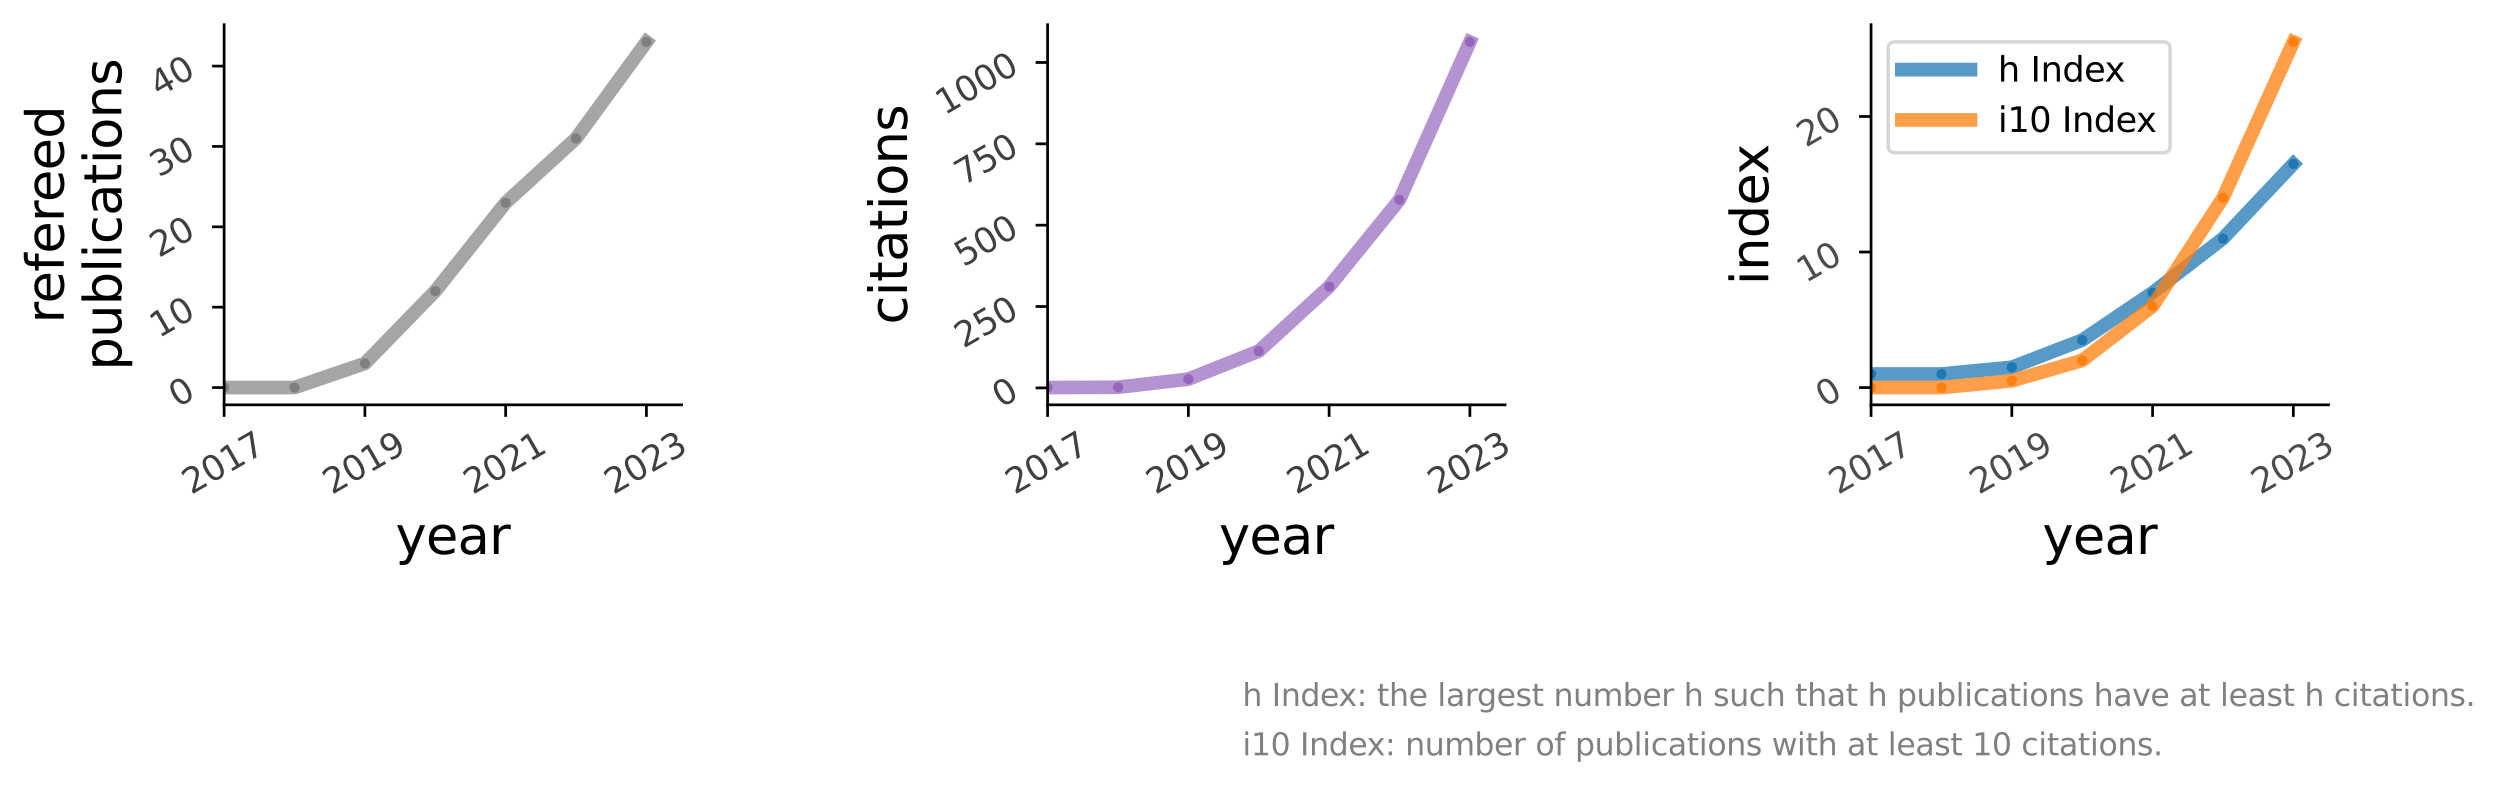 <?xml version="1.0" encoding="utf-8" standalone="no"?>
<!DOCTYPE svg PUBLIC "-//W3C//DTD SVG 1.1//EN"
  "http://www.w3.org/Graphics/SVG/1.1/DTD/svg11.dtd">
<svg xmlns:xlink="http://www.w3.org/1999/xlink" width="729.186pt" height="229.392pt" viewBox="0 0 729.186 229.392" xmlns="http://www.w3.org/2000/svg" version="1.1">
 <defs>
  <style type="text/css">*{stroke-linejoin: round; stroke-linecap: butt}</style>
 </defs>
 <g id="figure_1">
  <g id="patch_1">
   <path d="M 0 229.392 
L 729.186 229.392 
L 729.186 0 
L 0 0 
z
" style="fill: #ffffff"/>
  </g>
  <g id="axes_1">
   <g id="patch_2">
    <path d="M 65.373 118.08 
L 198.808 118.08 
L 198.808 7.2 
L 65.373 7.2 
z
" style="fill: #ffffff"/>
   </g>
   <g id="matplotlib.axis_1">
    <g id="xtick_1">
     <g id="line2d_1">
      <defs>
       <path id="m513658cfde" d="M 0 0 
L 0 3.5 
" style="stroke: #000000; stroke-width: 0.8"/>
      </defs>
      <g>
       <use xlink:href="#m513658cfde" x="65.373" y="118.08" style="stroke: #000000; stroke-width: 0.8"/>
      </g>
     </g>
     <g id="text_1">
      <!-- 2017 -->
      <g style="opacity: 0.75" transform="translate(55.733 144.385) rotate(-30) scale(0.1 -0.1)">
       <defs>
        <path id="DejaVuSans-32" d="M 1228 531 
L 3431 531 
L 3431 0 
L 469 0 
L 469 531 
Q 828 903 1448 1529 
Q 2069 2156 2228 2338 
Q 2531 2678 2651 2914 
Q 2772 3150 2772 3378 
Q 2772 3750 2511 3984 
Q 2250 4219 1831 4219 
Q 1534 4219 1204 4116 
Q 875 4013 500 3803 
L 500 4441 
Q 881 4594 1212 4672 
Q 1544 4750 1819 4750 
Q 2544 4750 2975 4387 
Q 3406 4025 3406 3419 
Q 3406 3131 3298 2873 
Q 3191 2616 2906 2266 
Q 2828 2175 2409 1742 
Q 1991 1309 1228 531 
z
" transform="scale(0.016)"/>
        <path id="DejaVuSans-30" d="M 2034 4250 
Q 1547 4250 1301 3770 
Q 1056 3291 1056 2328 
Q 1056 1369 1301 889 
Q 1547 409 2034 409 
Q 2525 409 2770 889 
Q 3016 1369 3016 2328 
Q 3016 3291 2770 3770 
Q 2525 4250 2034 4250 
z
M 2034 4750 
Q 2819 4750 3233 4129 
Q 3647 3509 3647 2328 
Q 3647 1150 3233 529 
Q 2819 -91 2034 -91 
Q 1250 -91 836 529 
Q 422 1150 422 2328 
Q 422 3509 836 4129 
Q 1250 4750 2034 4750 
z
" transform="scale(0.016)"/>
        <path id="DejaVuSans-31" d="M 794 531 
L 1825 531 
L 1825 4091 
L 703 3866 
L 703 4441 
L 1819 4666 
L 2450 4666 
L 2450 531 
L 3481 531 
L 3481 0 
L 794 0 
L 794 531 
z
" transform="scale(0.016)"/>
        <path id="DejaVuSans-37" d="M 525 4666 
L 3525 4666 
L 3525 4397 
L 1831 0 
L 1172 0 
L 2766 4134 
L 525 4134 
L 525 4666 
z
" transform="scale(0.016)"/>
       </defs>
       <use xlink:href="#DejaVuSans-32"/>
       <use xlink:href="#DejaVuSans-30" x="63.623"/>
       <use xlink:href="#DejaVuSans-31" x="127.246"/>
       <use xlink:href="#DejaVuSans-37" x="190.869"/>
      </g>
     </g>
    </g>
    <g id="xtick_2">
     <g id="line2d_2">
      <g>
       <use xlink:href="#m513658cfde" x="106.43" y="118.08" style="stroke: #000000; stroke-width: 0.8"/>
      </g>
     </g>
     <g id="text_2">
      <!-- 2019 -->
      <g style="opacity: 0.75" transform="translate(96.79 144.385) rotate(-30) scale(0.1 -0.1)">
       <defs>
        <path id="DejaVuSans-39" d="M 703 97 
L 703 672 
Q 941 559 1184 500 
Q 1428 441 1663 441 
Q 2288 441 2617 861 
Q 2947 1281 2994 2138 
Q 2813 1869 2534 1725 
Q 2256 1581 1919 1581 
Q 1219 1581 811 2004 
Q 403 2428 403 3163 
Q 403 3881 828 4315 
Q 1253 4750 1959 4750 
Q 2769 4750 3195 4129 
Q 3622 3509 3622 2328 
Q 3622 1225 3098 567 
Q 2575 -91 1691 -91 
Q 1453 -91 1209 -44 
Q 966 3 703 97 
z
M 1959 2075 
Q 2384 2075 2632 2365 
Q 2881 2656 2881 3163 
Q 2881 3666 2632 3958 
Q 2384 4250 1959 4250 
Q 1534 4250 1286 3958 
Q 1038 3666 1038 3163 
Q 1038 2656 1286 2365 
Q 1534 2075 1959 2075 
z
" transform="scale(0.016)"/>
       </defs>
       <use xlink:href="#DejaVuSans-32"/>
       <use xlink:href="#DejaVuSans-30" x="63.623"/>
       <use xlink:href="#DejaVuSans-31" x="127.246"/>
       <use xlink:href="#DejaVuSans-39" x="190.869"/>
      </g>
     </g>
    </g>
    <g id="xtick_3">
     <g id="line2d_3">
      <g>
       <use xlink:href="#m513658cfde" x="147.487" y="118.08" style="stroke: #000000; stroke-width: 0.8"/>
      </g>
     </g>
     <g id="text_3">
      <!-- 2021 -->
      <g style="opacity: 0.75" transform="translate(137.846 144.385) rotate(-30) scale(0.1 -0.1)">
       <use xlink:href="#DejaVuSans-32"/>
       <use xlink:href="#DejaVuSans-30" x="63.623"/>
       <use xlink:href="#DejaVuSans-32" x="127.246"/>
       <use xlink:href="#DejaVuSans-31" x="190.869"/>
      </g>
     </g>
    </g>
    <g id="xtick_4">
     <g id="line2d_4">
      <g>
       <use xlink:href="#m513658cfde" x="188.544" y="118.08" style="stroke: #000000; stroke-width: 0.8"/>
      </g>
     </g>
     <g id="text_4">
      <!-- 2023 -->
      <g style="opacity: 0.75" transform="translate(178.903 144.385) rotate(-30) scale(0.1 -0.1)">
       <defs>
        <path id="DejaVuSans-33" d="M 2597 2516 
Q 3050 2419 3304 2112 
Q 3559 1806 3559 1356 
Q 3559 666 3084 287 
Q 2609 -91 1734 -91 
Q 1441 -91 1130 -33 
Q 819 25 488 141 
L 488 750 
Q 750 597 1062 519 
Q 1375 441 1716 441 
Q 2309 441 2620 675 
Q 2931 909 2931 1356 
Q 2931 1769 2642 2001 
Q 2353 2234 1838 2234 
L 1294 2234 
L 1294 2753 
L 1863 2753 
Q 2328 2753 2575 2939 
Q 2822 3125 2822 3475 
Q 2822 3834 2567 4026 
Q 2313 4219 1838 4219 
Q 1578 4219 1281 4162 
Q 984 4106 628 3988 
L 628 4550 
Q 988 4650 1302 4700 
Q 1616 4750 1894 4750 
Q 2613 4750 3031 4423 
Q 3450 4097 3450 3541 
Q 3450 3153 3228 2886 
Q 3006 2619 2597 2516 
z
" transform="scale(0.016)"/>
       </defs>
       <use xlink:href="#DejaVuSans-32"/>
       <use xlink:href="#DejaVuSans-30" x="63.623"/>
       <use xlink:href="#DejaVuSans-32" x="127.246"/>
       <use xlink:href="#DejaVuSans-33" x="190.869"/>
      </g>
     </g>
    </g>
    <g id="text_5">
     <!-- year -->
     <g transform="translate(115.357 161.584) scale(0.15 -0.15)">
      <defs>
       <path id="DejaVuSans-79" d="M 2059 -325 
Q 1816 -950 1584 -1140 
Q 1353 -1331 966 -1331 
L 506 -1331 
L 506 -850 
L 844 -850 
Q 1081 -850 1212 -737 
Q 1344 -625 1503 -206 
L 1606 56 
L 191 3500 
L 800 3500 
L 1894 763 
L 2988 3500 
L 3597 3500 
L 2059 -325 
z
" transform="scale(0.016)"/>
       <path id="DejaVuSans-65" d="M 3597 1894 
L 3597 1613 
L 953 1613 
Q 991 1019 1311 708 
Q 1631 397 2203 397 
Q 2534 397 2845 478 
Q 3156 559 3463 722 
L 3463 178 
Q 3153 47 2828 -22 
Q 2503 -91 2169 -91 
Q 1331 -91 842 396 
Q 353 884 353 1716 
Q 353 2575 817 3079 
Q 1281 3584 2069 3584 
Q 2775 3584 3186 3129 
Q 3597 2675 3597 1894 
z
M 3022 2063 
Q 3016 2534 2758 2815 
Q 2500 3097 2075 3097 
Q 1594 3097 1305 2825 
Q 1016 2553 972 2059 
L 3022 2063 
z
" transform="scale(0.016)"/>
       <path id="DejaVuSans-61" d="M 2194 1759 
Q 1497 1759 1228 1600 
Q 959 1441 959 1056 
Q 959 750 1161 570 
Q 1363 391 1709 391 
Q 2188 391 2477 730 
Q 2766 1069 2766 1631 
L 2766 1759 
L 2194 1759 
z
M 3341 1997 
L 3341 0 
L 2766 0 
L 2766 531 
Q 2569 213 2275 61 
Q 1981 -91 1556 -91 
Q 1019 -91 701 211 
Q 384 513 384 1019 
Q 384 1609 779 1909 
Q 1175 2209 1959 2209 
L 2766 2209 
L 2766 2266 
Q 2766 2663 2505 2880 
Q 2244 3097 1772 3097 
Q 1472 3097 1187 3025 
Q 903 2953 641 2809 
L 641 3341 
Q 956 3463 1253 3523 
Q 1550 3584 1831 3584 
Q 2591 3584 2966 3190 
Q 3341 2797 3341 1997 
z
" transform="scale(0.016)"/>
       <path id="DejaVuSans-72" d="M 2631 2963 
Q 2534 3019 2420 3045 
Q 2306 3072 2169 3072 
Q 1681 3072 1420 2755 
Q 1159 2438 1159 1844 
L 1159 0 
L 581 0 
L 581 3500 
L 1159 3500 
L 1159 2956 
Q 1341 3275 1631 3429 
Q 1922 3584 2338 3584 
Q 2397 3584 2469 3576 
Q 2541 3569 2628 3553 
L 2631 2963 
z
" transform="scale(0.016)"/>
      </defs>
      <use xlink:href="#DejaVuSans-79"/>
      <use xlink:href="#DejaVuSans-65" x="59.18"/>
      <use xlink:href="#DejaVuSans-61" x="120.703"/>
      <use xlink:href="#DejaVuSans-72" x="181.982"/>
     </g>
    </g>
   </g>
   <g id="matplotlib.axis_2">
    <g id="ytick_1">
     <g id="line2d_5">
      <defs>
       <path id="mc7e61f5474" d="M 0 0 
L -3.5 0 
" style="stroke: #000000; stroke-width: 0.8"/>
      </defs>
      <g>
       <use xlink:href="#mc7e61f5474" x="65.373" y="113.04" style="stroke: #000000; stroke-width: 0.8"/>
      </g>
     </g>
     <g id="text_6">
      <!-- 0 -->
      <g style="opacity: 0.75" transform="translate(51.823 119.002) rotate(-30) scale(0.1 -0.1)">
       <use xlink:href="#DejaVuSans-30"/>
      </g>
     </g>
    </g>
    <g id="ytick_2">
     <g id="line2d_6">
      <g>
       <use xlink:href="#mc7e61f5474" x="65.373" y="89.598" style="stroke: #000000; stroke-width: 0.8"/>
      </g>
     </g>
     <g id="text_7">
      <!-- 10 -->
      <g style="opacity: 0.75" transform="translate(46.313 98.742) rotate(-30) scale(0.1 -0.1)">
       <use xlink:href="#DejaVuSans-31"/>
       <use xlink:href="#DejaVuSans-30" x="63.623"/>
      </g>
     </g>
    </g>
    <g id="ytick_3">
     <g id="line2d_7">
      <g>
       <use xlink:href="#mc7e61f5474" x="65.373" y="66.156" style="stroke: #000000; stroke-width: 0.8"/>
      </g>
     </g>
     <g id="text_8">
      <!-- 20 -->
      <g style="opacity: 0.75" transform="translate(46.313 75.3) rotate(-30) scale(0.1 -0.1)">
       <use xlink:href="#DejaVuSans-32"/>
       <use xlink:href="#DejaVuSans-30" x="63.623"/>
      </g>
     </g>
    </g>
    <g id="ytick_4">
     <g id="line2d_8">
      <g>
       <use xlink:href="#mc7e61f5474" x="65.373" y="42.714" style="stroke: #000000; stroke-width: 0.8"/>
      </g>
     </g>
     <g id="text_9">
      <!-- 30 -->
      <g style="opacity: 0.75" transform="translate(46.313 51.858) rotate(-30) scale(0.1 -0.1)">
       <use xlink:href="#DejaVuSans-33"/>
       <use xlink:href="#DejaVuSans-30" x="63.623"/>
      </g>
     </g>
    </g>
    <g id="ytick_5">
     <g id="line2d_9">
      <g>
       <use xlink:href="#mc7e61f5474" x="65.373" y="19.273" style="stroke: #000000; stroke-width: 0.8"/>
      </g>
     </g>
     <g id="text_10">
      <!-- 40 -->
      <g style="opacity: 0.75" transform="translate(46.313 28.416) rotate(-30) scale(0.1 -0.1)">
       <defs>
        <path id="DejaVuSans-34" d="M 2419 4116 
L 825 1625 
L 2419 1625 
L 2419 4116 
z
M 2253 4666 
L 3047 4666 
L 3047 1625 
L 3713 1625 
L 3713 1100 
L 3047 1100 
L 3047 0 
L 2419 0 
L 2419 1100 
L 313 1100 
L 313 1709 
L 2253 4666 
z
" transform="scale(0.016)"/>
       </defs>
       <use xlink:href="#DejaVuSans-34"/>
       <use xlink:href="#DejaVuSans-30" x="63.623"/>
      </g>
     </g>
    </g>
    <g id="text_11">
     <!-- refereed -->
     <g transform="translate(18.598 94.33) rotate(-90) scale(0.15 -0.15)">
      <defs>
       <path id="DejaVuSans-66" d="M 2375 4863 
L 2375 4384 
L 1825 4384 
Q 1516 4384 1395 4259 
Q 1275 4134 1275 3809 
L 1275 3500 
L 2222 3500 
L 2222 3053 
L 1275 3053 
L 1275 0 
L 697 0 
L 697 3053 
L 147 3053 
L 147 3500 
L 697 3500 
L 697 3744 
Q 697 4328 969 4595 
Q 1241 4863 1831 4863 
L 2375 4863 
z
" transform="scale(0.016)"/>
       <path id="DejaVuSans-64" d="M 2906 2969 
L 2906 4863 
L 3481 4863 
L 3481 0 
L 2906 0 
L 2906 525 
Q 2725 213 2448 61 
Q 2172 -91 1784 -91 
Q 1150 -91 751 415 
Q 353 922 353 1747 
Q 353 2572 751 3078 
Q 1150 3584 1784 3584 
Q 2172 3584 2448 3432 
Q 2725 3281 2906 2969 
z
M 947 1747 
Q 947 1113 1208 752 
Q 1469 391 1925 391 
Q 2381 391 2643 752 
Q 2906 1113 2906 1747 
Q 2906 2381 2643 2742 
Q 2381 3103 1925 3103 
Q 1469 3103 1208 2742 
Q 947 2381 947 1747 
z
" transform="scale(0.016)"/>
      </defs>
      <use xlink:href="#DejaVuSans-72"/>
      <use xlink:href="#DejaVuSans-65" x="38.863"/>
      <use xlink:href="#DejaVuSans-66" x="100.387"/>
      <use xlink:href="#DejaVuSans-65" x="135.592"/>
      <use xlink:href="#DejaVuSans-72" x="197.115"/>
      <use xlink:href="#DejaVuSans-65" x="235.979"/>
      <use xlink:href="#DejaVuSans-65" x="297.502"/>
      <use xlink:href="#DejaVuSans-64" x="359.025"/>
     </g>
     <!-- publications -->
     <g transform="translate(35.394 108.076) rotate(-90) scale(0.15 -0.15)">
      <defs>
       <path id="DejaVuSans-70" d="M 1159 525 
L 1159 -1331 
L 581 -1331 
L 581 3500 
L 1159 3500 
L 1159 2969 
Q 1341 3281 1617 3432 
Q 1894 3584 2278 3584 
Q 2916 3584 3314 3078 
Q 3713 2572 3713 1747 
Q 3713 922 3314 415 
Q 2916 -91 2278 -91 
Q 1894 -91 1617 61 
Q 1341 213 1159 525 
z
M 3116 1747 
Q 3116 2381 2855 2742 
Q 2594 3103 2138 3103 
Q 1681 3103 1420 2742 
Q 1159 2381 1159 1747 
Q 1159 1113 1420 752 
Q 1681 391 2138 391 
Q 2594 391 2855 752 
Q 3116 1113 3116 1747 
z
" transform="scale(0.016)"/>
       <path id="DejaVuSans-75" d="M 544 1381 
L 544 3500 
L 1119 3500 
L 1119 1403 
Q 1119 906 1312 657 
Q 1506 409 1894 409 
Q 2359 409 2629 706 
Q 2900 1003 2900 1516 
L 2900 3500 
L 3475 3500 
L 3475 0 
L 2900 0 
L 2900 538 
Q 2691 219 2414 64 
Q 2138 -91 1772 -91 
Q 1169 -91 856 284 
Q 544 659 544 1381 
z
M 1991 3584 
L 1991 3584 
z
" transform="scale(0.016)"/>
       <path id="DejaVuSans-62" d="M 3116 1747 
Q 3116 2381 2855 2742 
Q 2594 3103 2138 3103 
Q 1681 3103 1420 2742 
Q 1159 2381 1159 1747 
Q 1159 1113 1420 752 
Q 1681 391 2138 391 
Q 2594 391 2855 752 
Q 3116 1113 3116 1747 
z
M 1159 2969 
Q 1341 3281 1617 3432 
Q 1894 3584 2278 3584 
Q 2916 3584 3314 3078 
Q 3713 2572 3713 1747 
Q 3713 922 3314 415 
Q 2916 -91 2278 -91 
Q 1894 -91 1617 61 
Q 1341 213 1159 525 
L 1159 0 
L 581 0 
L 581 4863 
L 1159 4863 
L 1159 2969 
z
" transform="scale(0.016)"/>
       <path id="DejaVuSans-6c" d="M 603 4863 
L 1178 4863 
L 1178 0 
L 603 0 
L 603 4863 
z
" transform="scale(0.016)"/>
       <path id="DejaVuSans-69" d="M 603 3500 
L 1178 3500 
L 1178 0 
L 603 0 
L 603 3500 
z
M 603 4863 
L 1178 4863 
L 1178 4134 
L 603 4134 
L 603 4863 
z
" transform="scale(0.016)"/>
       <path id="DejaVuSans-63" d="M 3122 3366 
L 3122 2828 
Q 2878 2963 2633 3030 
Q 2388 3097 2138 3097 
Q 1578 3097 1268 2742 
Q 959 2388 959 1747 
Q 959 1106 1268 751 
Q 1578 397 2138 397 
Q 2388 397 2633 464 
Q 2878 531 3122 666 
L 3122 134 
Q 2881 22 2623 -34 
Q 2366 -91 2075 -91 
Q 1284 -91 818 406 
Q 353 903 353 1747 
Q 353 2603 823 3093 
Q 1294 3584 2113 3584 
Q 2378 3584 2631 3529 
Q 2884 3475 3122 3366 
z
" transform="scale(0.016)"/>
       <path id="DejaVuSans-74" d="M 1172 4494 
L 1172 3500 
L 2356 3500 
L 2356 3053 
L 1172 3053 
L 1172 1153 
Q 1172 725 1289 603 
Q 1406 481 1766 481 
L 2356 481 
L 2356 0 
L 1766 0 
Q 1100 0 847 248 
Q 594 497 594 1153 
L 594 3053 
L 172 3053 
L 172 3500 
L 594 3500 
L 594 4494 
L 1172 4494 
z
" transform="scale(0.016)"/>
       <path id="DejaVuSans-6f" d="M 1959 3097 
Q 1497 3097 1228 2736 
Q 959 2375 959 1747 
Q 959 1119 1226 758 
Q 1494 397 1959 397 
Q 2419 397 2687 759 
Q 2956 1122 2956 1747 
Q 2956 2369 2687 2733 
Q 2419 3097 1959 3097 
z
M 1959 3584 
Q 2709 3584 3137 3096 
Q 3566 2609 3566 1747 
Q 3566 888 3137 398 
Q 2709 -91 1959 -91 
Q 1206 -91 779 398 
Q 353 888 353 1747 
Q 353 2609 779 3096 
Q 1206 3584 1959 3584 
z
" transform="scale(0.016)"/>
       <path id="DejaVuSans-6e" d="M 3513 2113 
L 3513 0 
L 2938 0 
L 2938 2094 
Q 2938 2591 2744 2837 
Q 2550 3084 2163 3084 
Q 1697 3084 1428 2787 
Q 1159 2491 1159 1978 
L 1159 0 
L 581 0 
L 581 3500 
L 1159 3500 
L 1159 2956 
Q 1366 3272 1645 3428 
Q 1925 3584 2291 3584 
Q 2894 3584 3203 3211 
Q 3513 2838 3513 2113 
z
" transform="scale(0.016)"/>
       <path id="DejaVuSans-73" d="M 2834 3397 
L 2834 2853 
Q 2591 2978 2328 3040 
Q 2066 3103 1784 3103 
Q 1356 3103 1142 2972 
Q 928 2841 928 2578 
Q 928 2378 1081 2264 
Q 1234 2150 1697 2047 
L 1894 2003 
Q 2506 1872 2764 1633 
Q 3022 1394 3022 966 
Q 3022 478 2636 193 
Q 2250 -91 1575 -91 
Q 1294 -91 989 -36 
Q 684 19 347 128 
L 347 722 
Q 666 556 975 473 
Q 1284 391 1588 391 
Q 1994 391 2212 530 
Q 2431 669 2431 922 
Q 2431 1156 2273 1281 
Q 2116 1406 1581 1522 
L 1381 1569 
Q 847 1681 609 1914 
Q 372 2147 372 2553 
Q 372 3047 722 3315 
Q 1072 3584 1716 3584 
Q 2034 3584 2315 3537 
Q 2597 3491 2834 3397 
z
" transform="scale(0.016)"/>
      </defs>
      <use xlink:href="#DejaVuSans-70"/>
      <use xlink:href="#DejaVuSans-75" x="63.477"/>
      <use xlink:href="#DejaVuSans-62" x="126.855"/>
      <use xlink:href="#DejaVuSans-6c" x="190.332"/>
      <use xlink:href="#DejaVuSans-69" x="218.115"/>
      <use xlink:href="#DejaVuSans-63" x="245.898"/>
      <use xlink:href="#DejaVuSans-61" x="300.879"/>
      <use xlink:href="#DejaVuSans-74" x="362.158"/>
      <use xlink:href="#DejaVuSans-69" x="401.367"/>
      <use xlink:href="#DejaVuSans-6f" x="429.15"/>
      <use xlink:href="#DejaVuSans-6e" x="490.332"/>
      <use xlink:href="#DejaVuSans-73" x="553.711"/>
     </g>
    </g>
   </g>
   <g id="line2d_10">
    <defs>
     <path id="mab24182ef2" d="M 0 1 
C 0.265 1 0.52 0.895 0.707 0.707 
C 0.895 0.52 1 0.265 1 0 
C 1 -0.265 0.895 -0.52 0.707 -0.707 
C 0.52 -0.895 0.265 -1 0 -1 
C -0.265 -1 -0.52 -0.895 -0.707 -0.707 
C -0.895 -0.52 -1 -0.265 -1 0 
C -1 0.265 -0.895 0.52 -0.707 0.707 
C -0.52 0.895 -0.265 1 0 1 
z
" style="stroke: #7f7f7f"/>
    </defs>
    <g clip-path="url(#p94aea781dd)">
     <use xlink:href="#mab24182ef2" x="65.373" y="113.04" style="fill: #7f7f7f; stroke: #7f7f7f"/>
     <use xlink:href="#mab24182ef2" x="85.902" y="113.04" style="fill: #7f7f7f; stroke: #7f7f7f"/>
     <use xlink:href="#mab24182ef2" x="106.43" y="106.007" style="fill: #7f7f7f; stroke: #7f7f7f"/>
     <use xlink:href="#mab24182ef2" x="126.958" y="84.91" style="fill: #7f7f7f; stroke: #7f7f7f"/>
     <use xlink:href="#mab24182ef2" x="147.487" y="59.124" style="fill: #7f7f7f; stroke: #7f7f7f"/>
     <use xlink:href="#mab24182ef2" x="168.015" y="40.37" style="fill: #7f7f7f; stroke: #7f7f7f"/>
     <use xlink:href="#mab24182ef2" x="188.544" y="12.24" style="fill: #7f7f7f; stroke: #7f7f7f"/>
    </g>
   </g>
   <g id="line2d_11">
    <path d="M 65.373 113.04 
L 85.902 113.04 
L 106.43 106.007 
L 126.958 84.91 
L 147.487 59.124 
L 168.015 40.37 
L 188.544 12.24 
" clip-path="url(#p94aea781dd)" style="fill: none; stroke: #7f7f7f; stroke-opacity: 0.7; stroke-width: 4; stroke-linecap: square"/>
   </g>
   <g id="patch_3">
    <path d="M 65.373 118.08 
L 65.373 7.2 
" style="fill: none; stroke: #000000; stroke-width: 0.8; stroke-linejoin: miter; stroke-linecap: square"/>
   </g>
   <g id="patch_4">
    <path d="M 65.373 118.08 
L 198.808 118.08 
" style="fill: none; stroke: #000000; stroke-width: 0.8; stroke-linejoin: miter; stroke-linecap: square"/>
   </g>
  </g>
  <g id="axes_2">
   <g id="patch_5">
    <path d="M 305.556 118.08 
L 438.991 118.08 
L 438.991 7.2 
L 305.556 7.2 
z
" style="fill: #ffffff"/>
   </g>
   <g id="matplotlib.axis_3">
    <g id="xtick_5">
     <g id="line2d_12">
      <g>
       <use xlink:href="#m513658cfde" x="305.556" y="118.08" style="stroke: #000000; stroke-width: 0.8"/>
      </g>
     </g>
     <g id="text_12">
      <!-- 2017 -->
      <g style="opacity: 0.75" transform="translate(295.915 144.385) rotate(-30) scale(0.1 -0.1)">
       <use xlink:href="#DejaVuSans-32"/>
       <use xlink:href="#DejaVuSans-30" x="63.623"/>
       <use xlink:href="#DejaVuSans-31" x="127.246"/>
       <use xlink:href="#DejaVuSans-37" x="190.869"/>
      </g>
     </g>
    </g>
    <g id="xtick_6">
     <g id="line2d_13">
      <g>
       <use xlink:href="#m513658cfde" x="346.613" y="118.08" style="stroke: #000000; stroke-width: 0.8"/>
      </g>
     </g>
     <g id="text_13">
      <!-- 2019 -->
      <g style="opacity: 0.75" transform="translate(336.972 144.385) rotate(-30) scale(0.1 -0.1)">
       <use xlink:href="#DejaVuSans-32"/>
       <use xlink:href="#DejaVuSans-30" x="63.623"/>
       <use xlink:href="#DejaVuSans-31" x="127.246"/>
       <use xlink:href="#DejaVuSans-39" x="190.869"/>
      </g>
     </g>
    </g>
    <g id="xtick_7">
     <g id="line2d_14">
      <g>
       <use xlink:href="#m513658cfde" x="387.669" y="118.08" style="stroke: #000000; stroke-width: 0.8"/>
      </g>
     </g>
     <g id="text_14">
      <!-- 2021 -->
      <g style="opacity: 0.75" transform="translate(378.029 144.385) rotate(-30) scale(0.1 -0.1)">
       <use xlink:href="#DejaVuSans-32"/>
       <use xlink:href="#DejaVuSans-30" x="63.623"/>
       <use xlink:href="#DejaVuSans-32" x="127.246"/>
       <use xlink:href="#DejaVuSans-31" x="190.869"/>
      </g>
     </g>
    </g>
    <g id="xtick_8">
     <g id="line2d_15">
      <g>
       <use xlink:href="#m513658cfde" x="428.726" y="118.08" style="stroke: #000000; stroke-width: 0.8"/>
      </g>
     </g>
     <g id="text_15">
      <!-- 2023 -->
      <g style="opacity: 0.75" transform="translate(419.086 144.385) rotate(-30) scale(0.1 -0.1)">
       <use xlink:href="#DejaVuSans-32"/>
       <use xlink:href="#DejaVuSans-30" x="63.623"/>
       <use xlink:href="#DejaVuSans-32" x="127.246"/>
       <use xlink:href="#DejaVuSans-33" x="190.869"/>
      </g>
     </g>
    </g>
    <g id="text_16">
     <!-- year -->
     <g transform="translate(355.54 161.584) scale(0.15 -0.15)">
      <use xlink:href="#DejaVuSans-79"/>
      <use xlink:href="#DejaVuSans-65" x="59.18"/>
      <use xlink:href="#DejaVuSans-61" x="120.703"/>
      <use xlink:href="#DejaVuSans-72" x="181.982"/>
     </g>
    </g>
   </g>
   <g id="matplotlib.axis_4">
    <g id="ytick_6">
     <g id="line2d_16">
      <g>
       <use xlink:href="#mc7e61f5474" x="305.556" y="113.135" style="stroke: #000000; stroke-width: 0.8"/>
      </g>
     </g>
     <g id="text_17">
      <!-- 0 -->
      <g style="opacity: 0.75" transform="translate(292.006 119.097) rotate(-30) scale(0.1 -0.1)">
       <use xlink:href="#DejaVuSans-30"/>
      </g>
     </g>
    </g>
    <g id="ytick_7">
     <g id="line2d_17">
      <g>
       <use xlink:href="#mc7e61f5474" x="305.556" y="89.406" style="stroke: #000000; stroke-width: 0.8"/>
      </g>
     </g>
     <g id="text_18">
      <!-- 250 -->
      <g style="opacity: 0.75" transform="translate(280.986 101.731) rotate(-30) scale(0.1 -0.1)">
       <defs>
        <path id="DejaVuSans-35" d="M 691 4666 
L 3169 4666 
L 3169 4134 
L 1269 4134 
L 1269 2991 
Q 1406 3038 1543 3061 
Q 1681 3084 1819 3084 
Q 2600 3084 3056 2656 
Q 3513 2228 3513 1497 
Q 3513 744 3044 326 
Q 2575 -91 1722 -91 
Q 1428 -91 1123 -41 
Q 819 9 494 109 
L 494 744 
Q 775 591 1075 516 
Q 1375 441 1709 441 
Q 2250 441 2565 725 
Q 2881 1009 2881 1497 
Q 2881 1984 2565 2268 
Q 2250 2553 1709 2553 
Q 1456 2553 1204 2497 
Q 953 2441 691 2322 
L 691 4666 
z
" transform="scale(0.016)"/>
       </defs>
       <use xlink:href="#DejaVuSans-32"/>
       <use xlink:href="#DejaVuSans-35" x="63.623"/>
       <use xlink:href="#DejaVuSans-30" x="127.246"/>
      </g>
     </g>
    </g>
    <g id="ytick_8">
     <g id="line2d_18">
      <g>
       <use xlink:href="#mc7e61f5474" x="305.556" y="65.677" style="stroke: #000000; stroke-width: 0.8"/>
      </g>
     </g>
     <g id="text_19">
      <!-- 500 -->
      <g style="opacity: 0.75" transform="translate(280.986 78.002) rotate(-30) scale(0.1 -0.1)">
       <use xlink:href="#DejaVuSans-35"/>
       <use xlink:href="#DejaVuSans-30" x="63.623"/>
       <use xlink:href="#DejaVuSans-30" x="127.246"/>
      </g>
     </g>
    </g>
    <g id="ytick_9">
     <g id="line2d_19">
      <g>
       <use xlink:href="#mc7e61f5474" x="305.556" y="41.948" style="stroke: #000000; stroke-width: 0.8"/>
      </g>
     </g>
     <g id="text_20">
      <!-- 750 -->
      <g style="opacity: 0.75" transform="translate(280.986 54.273) rotate(-30) scale(0.1 -0.1)">
       <use xlink:href="#DejaVuSans-37"/>
       <use xlink:href="#DejaVuSans-35" x="63.623"/>
       <use xlink:href="#DejaVuSans-30" x="127.246"/>
      </g>
     </g>
    </g>
    <g id="ytick_10">
     <g id="line2d_20">
      <g>
       <use xlink:href="#mc7e61f5474" x="305.556" y="18.22" style="stroke: #000000; stroke-width: 0.8"/>
      </g>
     </g>
     <g id="text_21">
      <!-- 1000 -->
      <g style="opacity: 0.75" transform="translate(275.476 33.726) rotate(-30) scale(0.1 -0.1)">
       <use xlink:href="#DejaVuSans-31"/>
       <use xlink:href="#DejaVuSans-30" x="63.623"/>
       <use xlink:href="#DejaVuSans-30" x="127.246"/>
       <use xlink:href="#DejaVuSans-30" x="190.869"/>
      </g>
     </g>
    </g>
    <g id="text_22">
     <!-- citations -->
     <g transform="translate(264.557 94.657) rotate(-90) scale(0.15 -0.15)">
      <use xlink:href="#DejaVuSans-63"/>
      <use xlink:href="#DejaVuSans-69" x="54.98"/>
      <use xlink:href="#DejaVuSans-74" x="82.764"/>
      <use xlink:href="#DejaVuSans-61" x="121.973"/>
      <use xlink:href="#DejaVuSans-74" x="183.252"/>
      <use xlink:href="#DejaVuSans-69" x="222.461"/>
      <use xlink:href="#DejaVuSans-6f" x="250.244"/>
      <use xlink:href="#DejaVuSans-6e" x="311.426"/>
      <use xlink:href="#DejaVuSans-73" x="374.805"/>
     </g>
    </g>
   </g>
   <g id="line2d_21">
    <defs>
     <path id="m79ada84e60" d="M 0 1 
C 0.265 1 0.52 0.895 0.707 0.707 
C 0.895 0.52 1 0.265 1 0 
C 1 -0.265 0.895 -0.52 0.707 -0.707 
C 0.52 -0.895 0.265 -1 0 -1 
C -0.265 -1 -0.52 -0.895 -0.707 -0.707 
C -0.895 -0.52 -1 -0.265 -1 0 
C -1 0.265 -0.895 0.52 -0.707 0.707 
C -0.52 0.895 -0.265 1 0 1 
z
" style="stroke: #9467bd"/>
    </defs>
    <g clip-path="url(#pf31bd167ab)">
     <use xlink:href="#m79ada84e60" x="305.556" y="113.04" style="fill: #9467bd; stroke: #9467bd"/>
     <use xlink:href="#m79ada84e60" x="326.084" y="112.945" style="fill: #9467bd; stroke: #9467bd"/>
     <use xlink:href="#m79ada84e60" x="346.613" y="110.572" style="fill: #9467bd; stroke: #9467bd"/>
     <use xlink:href="#m79ada84e60" x="367.141" y="102.409" style="fill: #9467bd; stroke: #9467bd"/>
     <use xlink:href="#m79ada84e60" x="387.669" y="83.616" style="fill: #9467bd; stroke: #9467bd"/>
     <use xlink:href="#m79ada84e60" x="408.198" y="58.274" style="fill: #9467bd; stroke: #9467bd"/>
     <use xlink:href="#m79ada84e60" x="428.726" y="12.24" style="fill: #9467bd; stroke: #9467bd"/>
    </g>
   </g>
   <g id="line2d_22">
    <path d="M 305.556 113.04 
L 326.084 112.945 
L 346.613 110.572 
L 367.141 102.409 
L 387.669 83.616 
L 408.198 58.274 
L 428.726 12.24 
" clip-path="url(#pf31bd167ab)" style="fill: none; stroke: #9467bd; stroke-opacity: 0.7; stroke-width: 4; stroke-linecap: square"/>
   </g>
   <g id="patch_6">
    <path d="M 305.556 118.08 
L 305.556 7.2 
" style="fill: none; stroke: #000000; stroke-width: 0.8; stroke-linejoin: miter; stroke-linecap: square"/>
   </g>
   <g id="patch_7">
    <path d="M 305.556 118.08 
L 438.991 118.08 
" style="fill: none; stroke: #000000; stroke-width: 0.8; stroke-linejoin: miter; stroke-linecap: square"/>
   </g>
  </g>
  <g id="axes_3">
   <g id="patch_8">
    <path d="M 545.738 118.08 
L 679.173 118.08 
L 679.173 7.2 
L 545.738 7.2 
z
" style="fill: #ffffff"/>
   </g>
   <g id="matplotlib.axis_5">
    <g id="xtick_9">
     <g id="line2d_23">
      <g>
       <use xlink:href="#m513658cfde" x="545.738" y="118.08" style="stroke: #000000; stroke-width: 0.8"/>
      </g>
     </g>
     <g id="text_23">
      <!-- 2017 -->
      <g style="opacity: 0.7" transform="translate(536.098 144.385) rotate(-30) scale(0.1 -0.1)">
       <use xlink:href="#DejaVuSans-32"/>
       <use xlink:href="#DejaVuSans-30" x="63.623"/>
       <use xlink:href="#DejaVuSans-31" x="127.246"/>
       <use xlink:href="#DejaVuSans-37" x="190.869"/>
      </g>
     </g>
    </g>
    <g id="xtick_10">
     <g id="line2d_24">
      <g>
       <use xlink:href="#m513658cfde" x="586.795" y="118.08" style="stroke: #000000; stroke-width: 0.8"/>
      </g>
     </g>
     <g id="text_24">
      <!-- 2019 -->
      <g style="opacity: 0.7" transform="translate(577.155 144.385) rotate(-30) scale(0.1 -0.1)">
       <use xlink:href="#DejaVuSans-32"/>
       <use xlink:href="#DejaVuSans-30" x="63.623"/>
       <use xlink:href="#DejaVuSans-31" x="127.246"/>
       <use xlink:href="#DejaVuSans-39" x="190.869"/>
      </g>
     </g>
    </g>
    <g id="xtick_11">
     <g id="line2d_25">
      <g>
       <use xlink:href="#m513658cfde" x="627.852" y="118.08" style="stroke: #000000; stroke-width: 0.8"/>
      </g>
     </g>
     <g id="text_25">
      <!-- 2021 -->
      <g style="opacity: 0.7" transform="translate(618.212 144.385) rotate(-30) scale(0.1 -0.1)">
       <use xlink:href="#DejaVuSans-32"/>
       <use xlink:href="#DejaVuSans-30" x="63.623"/>
       <use xlink:href="#DejaVuSans-32" x="127.246"/>
       <use xlink:href="#DejaVuSans-31" x="190.869"/>
      </g>
     </g>
    </g>
    <g id="xtick_12">
     <g id="line2d_26">
      <g>
       <use xlink:href="#m513658cfde" x="668.909" y="118.08" style="stroke: #000000; stroke-width: 0.8"/>
      </g>
     </g>
     <g id="text_26">
      <!-- 2023 -->
      <g style="opacity: 0.7" transform="translate(659.268 144.385) rotate(-30) scale(0.1 -0.1)">
       <use xlink:href="#DejaVuSans-32"/>
       <use xlink:href="#DejaVuSans-30" x="63.623"/>
       <use xlink:href="#DejaVuSans-32" x="127.246"/>
       <use xlink:href="#DejaVuSans-33" x="190.869"/>
      </g>
     </g>
    </g>
    <g id="text_27">
     <!-- year -->
     <g transform="translate(595.723 161.584) scale(0.15 -0.15)">
      <use xlink:href="#DejaVuSans-79"/>
      <use xlink:href="#DejaVuSans-65" x="59.18"/>
      <use xlink:href="#DejaVuSans-61" x="120.703"/>
      <use xlink:href="#DejaVuSans-72" x="181.982"/>
     </g>
    </g>
   </g>
   <g id="matplotlib.axis_6">
    <g id="ytick_11">
     <g id="line2d_27">
      <g>
       <use xlink:href="#mc7e61f5474" x="545.738" y="113.04" style="stroke: #000000; stroke-width: 0.8"/>
      </g>
     </g>
     <g id="text_28">
      <!-- 0 -->
      <g style="opacity: 0.7" transform="translate(532.188 119.002) rotate(-30) scale(0.1 -0.1)">
       <use xlink:href="#DejaVuSans-30"/>
      </g>
     </g>
    </g>
    <g id="ytick_12">
     <g id="line2d_28">
      <g>
       <use xlink:href="#mc7e61f5474" x="545.738" y="73.511" style="stroke: #000000; stroke-width: 0.8"/>
      </g>
     </g>
     <g id="text_29">
      <!-- 10 -->
      <g style="opacity: 0.7" transform="translate(526.678 82.654) rotate(-30) scale(0.1 -0.1)">
       <use xlink:href="#DejaVuSans-31"/>
       <use xlink:href="#DejaVuSans-30" x="63.623"/>
      </g>
     </g>
    </g>
    <g id="ytick_13">
     <g id="line2d_29">
      <g>
       <use xlink:href="#mc7e61f5474" x="545.738" y="33.981" style="stroke: #000000; stroke-width: 0.8"/>
      </g>
     </g>
     <g id="text_30">
      <!-- 20 -->
      <g style="opacity: 0.7" transform="translate(526.678 43.125) rotate(-30) scale(0.1 -0.1)">
       <use xlink:href="#DejaVuSans-32"/>
       <use xlink:href="#DejaVuSans-30" x="63.623"/>
      </g>
     </g>
    </g>
    <g id="text_31">
     <!-- index -->
     <g transform="translate(515.76 83.161) rotate(-90) scale(0.15 -0.15)">
      <defs>
       <path id="DejaVuSans-78" d="M 3513 3500 
L 2247 1797 
L 3578 0 
L 2900 0 
L 1881 1375 
L 863 0 
L 184 0 
L 1544 1831 
L 300 3500 
L 978 3500 
L 1906 2253 
L 2834 3500 
L 3513 3500 
z
" transform="scale(0.016)"/>
      </defs>
      <use xlink:href="#DejaVuSans-69"/>
      <use xlink:href="#DejaVuSans-6e" x="27.783"/>
      <use xlink:href="#DejaVuSans-64" x="91.162"/>
      <use xlink:href="#DejaVuSans-65" x="154.639"/>
      <use xlink:href="#DejaVuSans-78" x="214.412"/>
     </g>
    </g>
   </g>
   <g id="line2d_30">
    <defs>
     <path id="me6977d150e" d="M 0 1 
C 0.265 1 0.52 0.895 0.707 0.707 
C 0.895 0.52 1 0.265 1 0 
C 1 -0.265 0.895 -0.52 0.707 -0.707 
C 0.52 -0.895 0.265 -1 0 -1 
C -0.265 -1 -0.52 -0.895 -0.707 -0.707 
C -0.895 -0.52 -1 -0.265 -1 0 
C -1 0.265 -0.895 0.52 -0.707 0.707 
C -0.52 0.895 -0.265 1 0 1 
z
" style="stroke: #1f77b4"/>
    </defs>
    <g clip-path="url(#pce9c989149)">
     <use xlink:href="#me6977d150e" x="545.738" y="109.087" style="fill: #1f77b4; stroke: #1f77b4"/>
     <use xlink:href="#me6977d150e" x="566.267" y="109.087" style="fill: #1f77b4; stroke: #1f77b4"/>
     <use xlink:href="#me6977d150e" x="586.795" y="107.111" style="fill: #1f77b4; stroke: #1f77b4"/>
     <use xlink:href="#me6977d150e" x="607.324" y="99.205" style="fill: #1f77b4; stroke: #1f77b4"/>
     <use xlink:href="#me6977d150e" x="627.852" y="85.369" style="fill: #1f77b4; stroke: #1f77b4"/>
     <use xlink:href="#me6977d150e" x="648.38" y="69.558" style="fill: #1f77b4; stroke: #1f77b4"/>
     <use xlink:href="#me6977d150e" x="668.909" y="47.816" style="fill: #1f77b4; stroke: #1f77b4"/>
    </g>
   </g>
   <g id="line2d_31">
    <path d="M 545.738 109.087 
L 566.267 109.087 
L 586.795 107.111 
L 607.324 99.205 
L 627.852 85.369 
L 648.38 69.558 
L 668.909 47.816 
" clip-path="url(#pce9c989149)" style="fill: none; stroke: #1f77b4; stroke-opacity: 0.75; stroke-width: 4; stroke-linecap: square"/>
   </g>
   <g id="line2d_32">
    <defs>
     <path id="m329355e790" d="M 0 1 
C 0.265 1 0.52 0.895 0.707 0.707 
C 0.895 0.52 1 0.265 1 0 
C 1 -0.265 0.895 -0.52 0.707 -0.707 
C 0.52 -0.895 0.265 -1 0 -1 
C -0.265 -1 -0.52 -0.895 -0.707 -0.707 
C -0.895 -0.52 -1 -0.265 -1 0 
C -1 0.265 -0.895 0.52 -0.707 0.707 
C -0.52 0.895 -0.265 1 0 1 
z
" style="stroke: #ff7f0e"/>
    </defs>
    <g clip-path="url(#pce9c989149)">
     <use xlink:href="#m329355e790" x="545.738" y="113.04" style="fill: #ff7f0e; stroke: #ff7f0e"/>
     <use xlink:href="#m329355e790" x="566.267" y="113.04" style="fill: #ff7f0e; stroke: #ff7f0e"/>
     <use xlink:href="#m329355e790" x="586.795" y="111.064" style="fill: #ff7f0e; stroke: #ff7f0e"/>
     <use xlink:href="#m329355e790" x="607.324" y="105.134" style="fill: #ff7f0e; stroke: #ff7f0e"/>
     <use xlink:href="#m329355e790" x="627.852" y="89.322" style="fill: #ff7f0e; stroke: #ff7f0e"/>
     <use xlink:href="#m329355e790" x="648.38" y="57.699" style="fill: #ff7f0e; stroke: #ff7f0e"/>
     <use xlink:href="#m329355e790" x="668.909" y="12.24" style="fill: #ff7f0e; stroke: #ff7f0e"/>
    </g>
   </g>
   <g id="line2d_33">
    <path d="M 545.738 113.04 
L 566.267 113.04 
L 586.795 111.064 
L 607.324 105.134 
L 627.852 89.322 
L 648.38 57.699 
L 668.909 12.24 
" clip-path="url(#pce9c989149)" style="fill: none; stroke: #ff7f0e; stroke-opacity: 0.75; stroke-width: 4; stroke-linecap: square"/>
   </g>
   <g id="patch_9">
    <path d="M 545.738 118.08 
L 545.738 7.2 
" style="fill: none; stroke: #000000; stroke-width: 0.8; stroke-linejoin: miter; stroke-linecap: square"/>
   </g>
   <g id="patch_10">
    <path d="M 545.738 118.08 
L 679.173 118.08 
" style="fill: none; stroke: #000000; stroke-width: 0.8; stroke-linejoin: miter; stroke-linecap: square"/>
   </g>
   <g id="legend_1">
    <g id="patch_11">
     <path d="M 552.738 44.556 
L 630.952 44.556 
Q 632.952 44.556 632.952 42.556 
L 632.952 14.2 
Q 632.952 12.2 630.952 12.2 
L 552.738 12.2 
Q 550.738 12.2 550.738 14.2 
L 550.738 42.556 
Q 550.738 44.556 552.738 44.556 
z
" style="fill: #ffffff; opacity: 0.8; stroke: #cccccc; stroke-linejoin: miter"/>
    </g>
    <g id="line2d_34">
     <path d="M 554.738 20.298 
L 564.738 20.298 
L 574.738 20.298 
" style="fill: none; stroke: #1f77b4; stroke-opacity: 0.75; stroke-width: 4; stroke-linecap: square"/>
    </g>
    <g id="text_32">
     <!-- h Index -->
     <g transform="translate(582.738 23.798) scale(0.1 -0.1)">
      <defs>
       <path id="DejaVuSans-68" d="M 3513 2113 
L 3513 0 
L 2938 0 
L 2938 2094 
Q 2938 2591 2744 2837 
Q 2550 3084 2163 3084 
Q 1697 3084 1428 2787 
Q 1159 2491 1159 1978 
L 1159 0 
L 581 0 
L 581 4863 
L 1159 4863 
L 1159 2956 
Q 1366 3272 1645 3428 
Q 1925 3584 2291 3584 
Q 2894 3584 3203 3211 
Q 3513 2838 3513 2113 
z
" transform="scale(0.016)"/>
       <path id="DejaVuSans-20" transform="scale(0.016)"/>
       <path id="DejaVuSans-49" d="M 628 4666 
L 1259 4666 
L 1259 0 
L 628 0 
L 628 4666 
z
" transform="scale(0.016)"/>
      </defs>
      <use xlink:href="#DejaVuSans-68"/>
      <use xlink:href="#DejaVuSans-20" x="63.379"/>
      <use xlink:href="#DejaVuSans-49" x="95.166"/>
      <use xlink:href="#DejaVuSans-6e" x="124.658"/>
      <use xlink:href="#DejaVuSans-64" x="188.037"/>
      <use xlink:href="#DejaVuSans-65" x="251.514"/>
      <use xlink:href="#DejaVuSans-78" x="311.287"/>
     </g>
    </g>
    <g id="line2d_35">
     <path d="M 554.738 34.977 
L 564.738 34.977 
L 574.738 34.977 
" style="fill: none; stroke: #ff7f0e; stroke-opacity: 0.75; stroke-width: 4; stroke-linecap: square"/>
    </g>
    <g id="text_33">
     <!-- i10 Index -->
     <g transform="translate(582.738 38.477) scale(0.1 -0.1)">
      <use xlink:href="#DejaVuSans-69"/>
      <use xlink:href="#DejaVuSans-31" x="27.783"/>
      <use xlink:href="#DejaVuSans-30" x="91.406"/>
      <use xlink:href="#DejaVuSans-20" x="155.029"/>
      <use xlink:href="#DejaVuSans-49" x="186.816"/>
      <use xlink:href="#DejaVuSans-6e" x="216.309"/>
      <use xlink:href="#DejaVuSans-64" x="279.688"/>
      <use xlink:href="#DejaVuSans-65" x="343.164"/>
      <use xlink:href="#DejaVuSans-78" x="402.938"/>
     </g>
    </g>
   </g>
  </g>
  <g id="text_34">
   <!-- h Index: the largest number h such that h publications have at least h citations. -->
   <g style="fill: #808080" transform="translate(362.373 205.92) scale(0.09 -0.09)">
    <defs>
     <path id="DejaVuSans-3a" d="M 750 794 
L 1409 794 
L 1409 0 
L 750 0 
L 750 794 
z
M 750 3309 
L 1409 3309 
L 1409 2516 
L 750 2516 
L 750 3309 
z
" transform="scale(0.016)"/>
     <path id="DejaVuSans-67" d="M 2906 1791 
Q 2906 2416 2648 2759 
Q 2391 3103 1925 3103 
Q 1463 3103 1205 2759 
Q 947 2416 947 1791 
Q 947 1169 1205 825 
Q 1463 481 1925 481 
Q 2391 481 2648 825 
Q 2906 1169 2906 1791 
z
M 3481 434 
Q 3481 -459 3084 -895 
Q 2688 -1331 1869 -1331 
Q 1566 -1331 1297 -1286 
Q 1028 -1241 775 -1147 
L 775 -588 
Q 1028 -725 1275 -790 
Q 1522 -856 1778 -856 
Q 2344 -856 2625 -561 
Q 2906 -266 2906 331 
L 2906 616 
Q 2728 306 2450 153 
Q 2172 0 1784 0 
Q 1141 0 747 490 
Q 353 981 353 1791 
Q 353 2603 747 3093 
Q 1141 3584 1784 3584 
Q 2172 3584 2450 3431 
Q 2728 3278 2906 2969 
L 2906 3500 
L 3481 3500 
L 3481 434 
z
" transform="scale(0.016)"/>
     <path id="DejaVuSans-6d" d="M 3328 2828 
Q 3544 3216 3844 3400 
Q 4144 3584 4550 3584 
Q 5097 3584 5394 3201 
Q 5691 2819 5691 2113 
L 5691 0 
L 5113 0 
L 5113 2094 
Q 5113 2597 4934 2840 
Q 4756 3084 4391 3084 
Q 3944 3084 3684 2787 
Q 3425 2491 3425 1978 
L 3425 0 
L 2847 0 
L 2847 2094 
Q 2847 2600 2669 2842 
Q 2491 3084 2119 3084 
Q 1678 3084 1418 2786 
Q 1159 2488 1159 1978 
L 1159 0 
L 581 0 
L 581 3500 
L 1159 3500 
L 1159 2956 
Q 1356 3278 1631 3431 
Q 1906 3584 2284 3584 
Q 2666 3584 2933 3390 
Q 3200 3197 3328 2828 
z
" transform="scale(0.016)"/>
     <path id="DejaVuSans-76" d="M 191 3500 
L 800 3500 
L 1894 563 
L 2988 3500 
L 3597 3500 
L 2284 0 
L 1503 0 
L 191 3500 
z
" transform="scale(0.016)"/>
     <path id="DejaVuSans-2e" d="M 684 794 
L 1344 794 
L 1344 0 
L 684 0 
L 684 794 
z
" transform="scale(0.016)"/>
    </defs>
    <use xlink:href="#DejaVuSans-68"/>
    <use xlink:href="#DejaVuSans-20" x="63.379"/>
    <use xlink:href="#DejaVuSans-49" x="95.166"/>
    <use xlink:href="#DejaVuSans-6e" x="124.658"/>
    <use xlink:href="#DejaVuSans-64" x="188.037"/>
    <use xlink:href="#DejaVuSans-65" x="251.514"/>
    <use xlink:href="#DejaVuSans-78" x="311.287"/>
    <use xlink:href="#DejaVuSans-3a" x="370.467"/>
    <use xlink:href="#DejaVuSans-20" x="404.158"/>
    <use xlink:href="#DejaVuSans-74" x="435.945"/>
    <use xlink:href="#DejaVuSans-68" x="475.154"/>
    <use xlink:href="#DejaVuSans-65" x="538.533"/>
    <use xlink:href="#DejaVuSans-20" x="600.057"/>
    <use xlink:href="#DejaVuSans-6c" x="631.844"/>
    <use xlink:href="#DejaVuSans-61" x="659.627"/>
    <use xlink:href="#DejaVuSans-72" x="720.906"/>
    <use xlink:href="#DejaVuSans-67" x="760.27"/>
    <use xlink:href="#DejaVuSans-65" x="823.746"/>
    <use xlink:href="#DejaVuSans-73" x="885.27"/>
    <use xlink:href="#DejaVuSans-74" x="937.369"/>
    <use xlink:href="#DejaVuSans-20" x="976.578"/>
    <use xlink:href="#DejaVuSans-6e" x="1008.365"/>
    <use xlink:href="#DejaVuSans-75" x="1071.744"/>
    <use xlink:href="#DejaVuSans-6d" x="1135.123"/>
    <use xlink:href="#DejaVuSans-62" x="1232.535"/>
    <use xlink:href="#DejaVuSans-65" x="1296.012"/>
    <use xlink:href="#DejaVuSans-72" x="1357.535"/>
    <use xlink:href="#DejaVuSans-20" x="1398.648"/>
    <use xlink:href="#DejaVuSans-68" x="1430.436"/>
    <use xlink:href="#DejaVuSans-20" x="1493.814"/>
    <use xlink:href="#DejaVuSans-73" x="1525.602"/>
    <use xlink:href="#DejaVuSans-75" x="1577.701"/>
    <use xlink:href="#DejaVuSans-63" x="1641.08"/>
    <use xlink:href="#DejaVuSans-68" x="1696.061"/>
    <use xlink:href="#DejaVuSans-20" x="1759.439"/>
    <use xlink:href="#DejaVuSans-74" x="1791.227"/>
    <use xlink:href="#DejaVuSans-68" x="1830.436"/>
    <use xlink:href="#DejaVuSans-61" x="1893.814"/>
    <use xlink:href="#DejaVuSans-74" x="1955.094"/>
    <use xlink:href="#DejaVuSans-20" x="1994.303"/>
    <use xlink:href="#DejaVuSans-68" x="2026.09"/>
    <use xlink:href="#DejaVuSans-20" x="2089.469"/>
    <use xlink:href="#DejaVuSans-70" x="2121.256"/>
    <use xlink:href="#DejaVuSans-75" x="2184.732"/>
    <use xlink:href="#DejaVuSans-62" x="2248.111"/>
    <use xlink:href="#DejaVuSans-6c" x="2311.588"/>
    <use xlink:href="#DejaVuSans-69" x="2339.371"/>
    <use xlink:href="#DejaVuSans-63" x="2367.154"/>
    <use xlink:href="#DejaVuSans-61" x="2422.135"/>
    <use xlink:href="#DejaVuSans-74" x="2483.414"/>
    <use xlink:href="#DejaVuSans-69" x="2522.623"/>
    <use xlink:href="#DejaVuSans-6f" x="2550.406"/>
    <use xlink:href="#DejaVuSans-6e" x="2611.588"/>
    <use xlink:href="#DejaVuSans-73" x="2674.967"/>
    <use xlink:href="#DejaVuSans-20" x="2727.066"/>
    <use xlink:href="#DejaVuSans-68" x="2758.854"/>
    <use xlink:href="#DejaVuSans-61" x="2822.232"/>
    <use xlink:href="#DejaVuSans-76" x="2883.512"/>
    <use xlink:href="#DejaVuSans-65" x="2942.691"/>
    <use xlink:href="#DejaVuSans-20" x="3004.215"/>
    <use xlink:href="#DejaVuSans-61" x="3036.002"/>
    <use xlink:href="#DejaVuSans-74" x="3097.281"/>
    <use xlink:href="#DejaVuSans-20" x="3136.49"/>
    <use xlink:href="#DejaVuSans-6c" x="3168.277"/>
    <use xlink:href="#DejaVuSans-65" x="3196.061"/>
    <use xlink:href="#DejaVuSans-61" x="3257.584"/>
    <use xlink:href="#DejaVuSans-73" x="3318.863"/>
    <use xlink:href="#DejaVuSans-74" x="3370.963"/>
    <use xlink:href="#DejaVuSans-20" x="3410.172"/>
    <use xlink:href="#DejaVuSans-68" x="3441.959"/>
    <use xlink:href="#DejaVuSans-20" x="3505.338"/>
    <use xlink:href="#DejaVuSans-63" x="3537.125"/>
    <use xlink:href="#DejaVuSans-69" x="3592.105"/>
    <use xlink:href="#DejaVuSans-74" x="3619.889"/>
    <use xlink:href="#DejaVuSans-61" x="3659.098"/>
    <use xlink:href="#DejaVuSans-74" x="3720.377"/>
    <use xlink:href="#DejaVuSans-69" x="3759.586"/>
    <use xlink:href="#DejaVuSans-6f" x="3787.369"/>
    <use xlink:href="#DejaVuSans-6e" x="3848.551"/>
    <use xlink:href="#DejaVuSans-73" x="3911.93"/>
    <use xlink:href="#DejaVuSans-2e" x="3964.029"/>
   </g>
  </g>
  <g id="text_35">
   <!-- i10 Index: number of publications with at least 10 citations. -->
   <g style="fill: #808080" transform="translate(362.373 220.32) scale(0.09 -0.09)">
    <defs>
     <path id="DejaVuSans-77" d="M 269 3500 
L 844 3500 
L 1563 769 
L 2278 3500 
L 2956 3500 
L 3675 769 
L 4391 3500 
L 4966 3500 
L 4050 0 
L 3372 0 
L 2619 2869 
L 1863 0 
L 1184 0 
L 269 3500 
z
" transform="scale(0.016)"/>
    </defs>
    <use xlink:href="#DejaVuSans-69"/>
    <use xlink:href="#DejaVuSans-31" x="27.783"/>
    <use xlink:href="#DejaVuSans-30" x="91.406"/>
    <use xlink:href="#DejaVuSans-20" x="155.029"/>
    <use xlink:href="#DejaVuSans-49" x="186.816"/>
    <use xlink:href="#DejaVuSans-6e" x="216.309"/>
    <use xlink:href="#DejaVuSans-64" x="279.688"/>
    <use xlink:href="#DejaVuSans-65" x="343.164"/>
    <use xlink:href="#DejaVuSans-78" x="402.938"/>
    <use xlink:href="#DejaVuSans-3a" x="462.117"/>
    <use xlink:href="#DejaVuSans-20" x="495.809"/>
    <use xlink:href="#DejaVuSans-6e" x="527.596"/>
    <use xlink:href="#DejaVuSans-75" x="590.975"/>
    <use xlink:href="#DejaVuSans-6d" x="654.354"/>
    <use xlink:href="#DejaVuSans-62" x="751.766"/>
    <use xlink:href="#DejaVuSans-65" x="815.242"/>
    <use xlink:href="#DejaVuSans-72" x="876.766"/>
    <use xlink:href="#DejaVuSans-20" x="917.879"/>
    <use xlink:href="#DejaVuSans-6f" x="949.666"/>
    <use xlink:href="#DejaVuSans-66" x="1010.848"/>
    <use xlink:href="#DejaVuSans-20" x="1046.053"/>
    <use xlink:href="#DejaVuSans-70" x="1077.84"/>
    <use xlink:href="#DejaVuSans-75" x="1141.316"/>
    <use xlink:href="#DejaVuSans-62" x="1204.695"/>
    <use xlink:href="#DejaVuSans-6c" x="1268.172"/>
    <use xlink:href="#DejaVuSans-69" x="1295.955"/>
    <use xlink:href="#DejaVuSans-63" x="1323.738"/>
    <use xlink:href="#DejaVuSans-61" x="1378.719"/>
    <use xlink:href="#DejaVuSans-74" x="1439.998"/>
    <use xlink:href="#DejaVuSans-69" x="1479.207"/>
    <use xlink:href="#DejaVuSans-6f" x="1506.99"/>
    <use xlink:href="#DejaVuSans-6e" x="1568.172"/>
    <use xlink:href="#DejaVuSans-73" x="1631.551"/>
    <use xlink:href="#DejaVuSans-20" x="1683.65"/>
    <use xlink:href="#DejaVuSans-77" x="1715.438"/>
    <use xlink:href="#DejaVuSans-69" x="1797.225"/>
    <use xlink:href="#DejaVuSans-74" x="1825.008"/>
    <use xlink:href="#DejaVuSans-68" x="1864.217"/>
    <use xlink:href="#DejaVuSans-20" x="1927.596"/>
    <use xlink:href="#DejaVuSans-61" x="1959.383"/>
    <use xlink:href="#DejaVuSans-74" x="2020.662"/>
    <use xlink:href="#DejaVuSans-20" x="2059.871"/>
    <use xlink:href="#DejaVuSans-6c" x="2091.658"/>
    <use xlink:href="#DejaVuSans-65" x="2119.441"/>
    <use xlink:href="#DejaVuSans-61" x="2180.965"/>
    <use xlink:href="#DejaVuSans-73" x="2242.244"/>
    <use xlink:href="#DejaVuSans-74" x="2294.344"/>
    <use xlink:href="#DejaVuSans-20" x="2333.553"/>
    <use xlink:href="#DejaVuSans-31" x="2365.34"/>
    <use xlink:href="#DejaVuSans-30" x="2428.963"/>
    <use xlink:href="#DejaVuSans-20" x="2492.586"/>
    <use xlink:href="#DejaVuSans-63" x="2524.373"/>
    <use xlink:href="#DejaVuSans-69" x="2579.354"/>
    <use xlink:href="#DejaVuSans-74" x="2607.137"/>
    <use xlink:href="#DejaVuSans-61" x="2646.346"/>
    <use xlink:href="#DejaVuSans-74" x="2707.625"/>
    <use xlink:href="#DejaVuSans-69" x="2746.834"/>
    <use xlink:href="#DejaVuSans-6f" x="2774.617"/>
    <use xlink:href="#DejaVuSans-6e" x="2835.799"/>
    <use xlink:href="#DejaVuSans-73" x="2899.178"/>
    <use xlink:href="#DejaVuSans-2e" x="2951.277"/>
   </g>
  </g>
 </g>
 <defs>
  <clipPath id="p94aea781dd">
   <rect x="65.373" y="7.2" width="133.435" height="110.88"/>
  </clipPath>
  <clipPath id="pf31bd167ab">
   <rect x="305.556" y="7.2" width="133.435" height="110.88"/>
  </clipPath>
  <clipPath id="pce9c989149">
   <rect x="545.738" y="7.2" width="133.435" height="110.88"/>
  </clipPath>
 </defs>
</svg>
